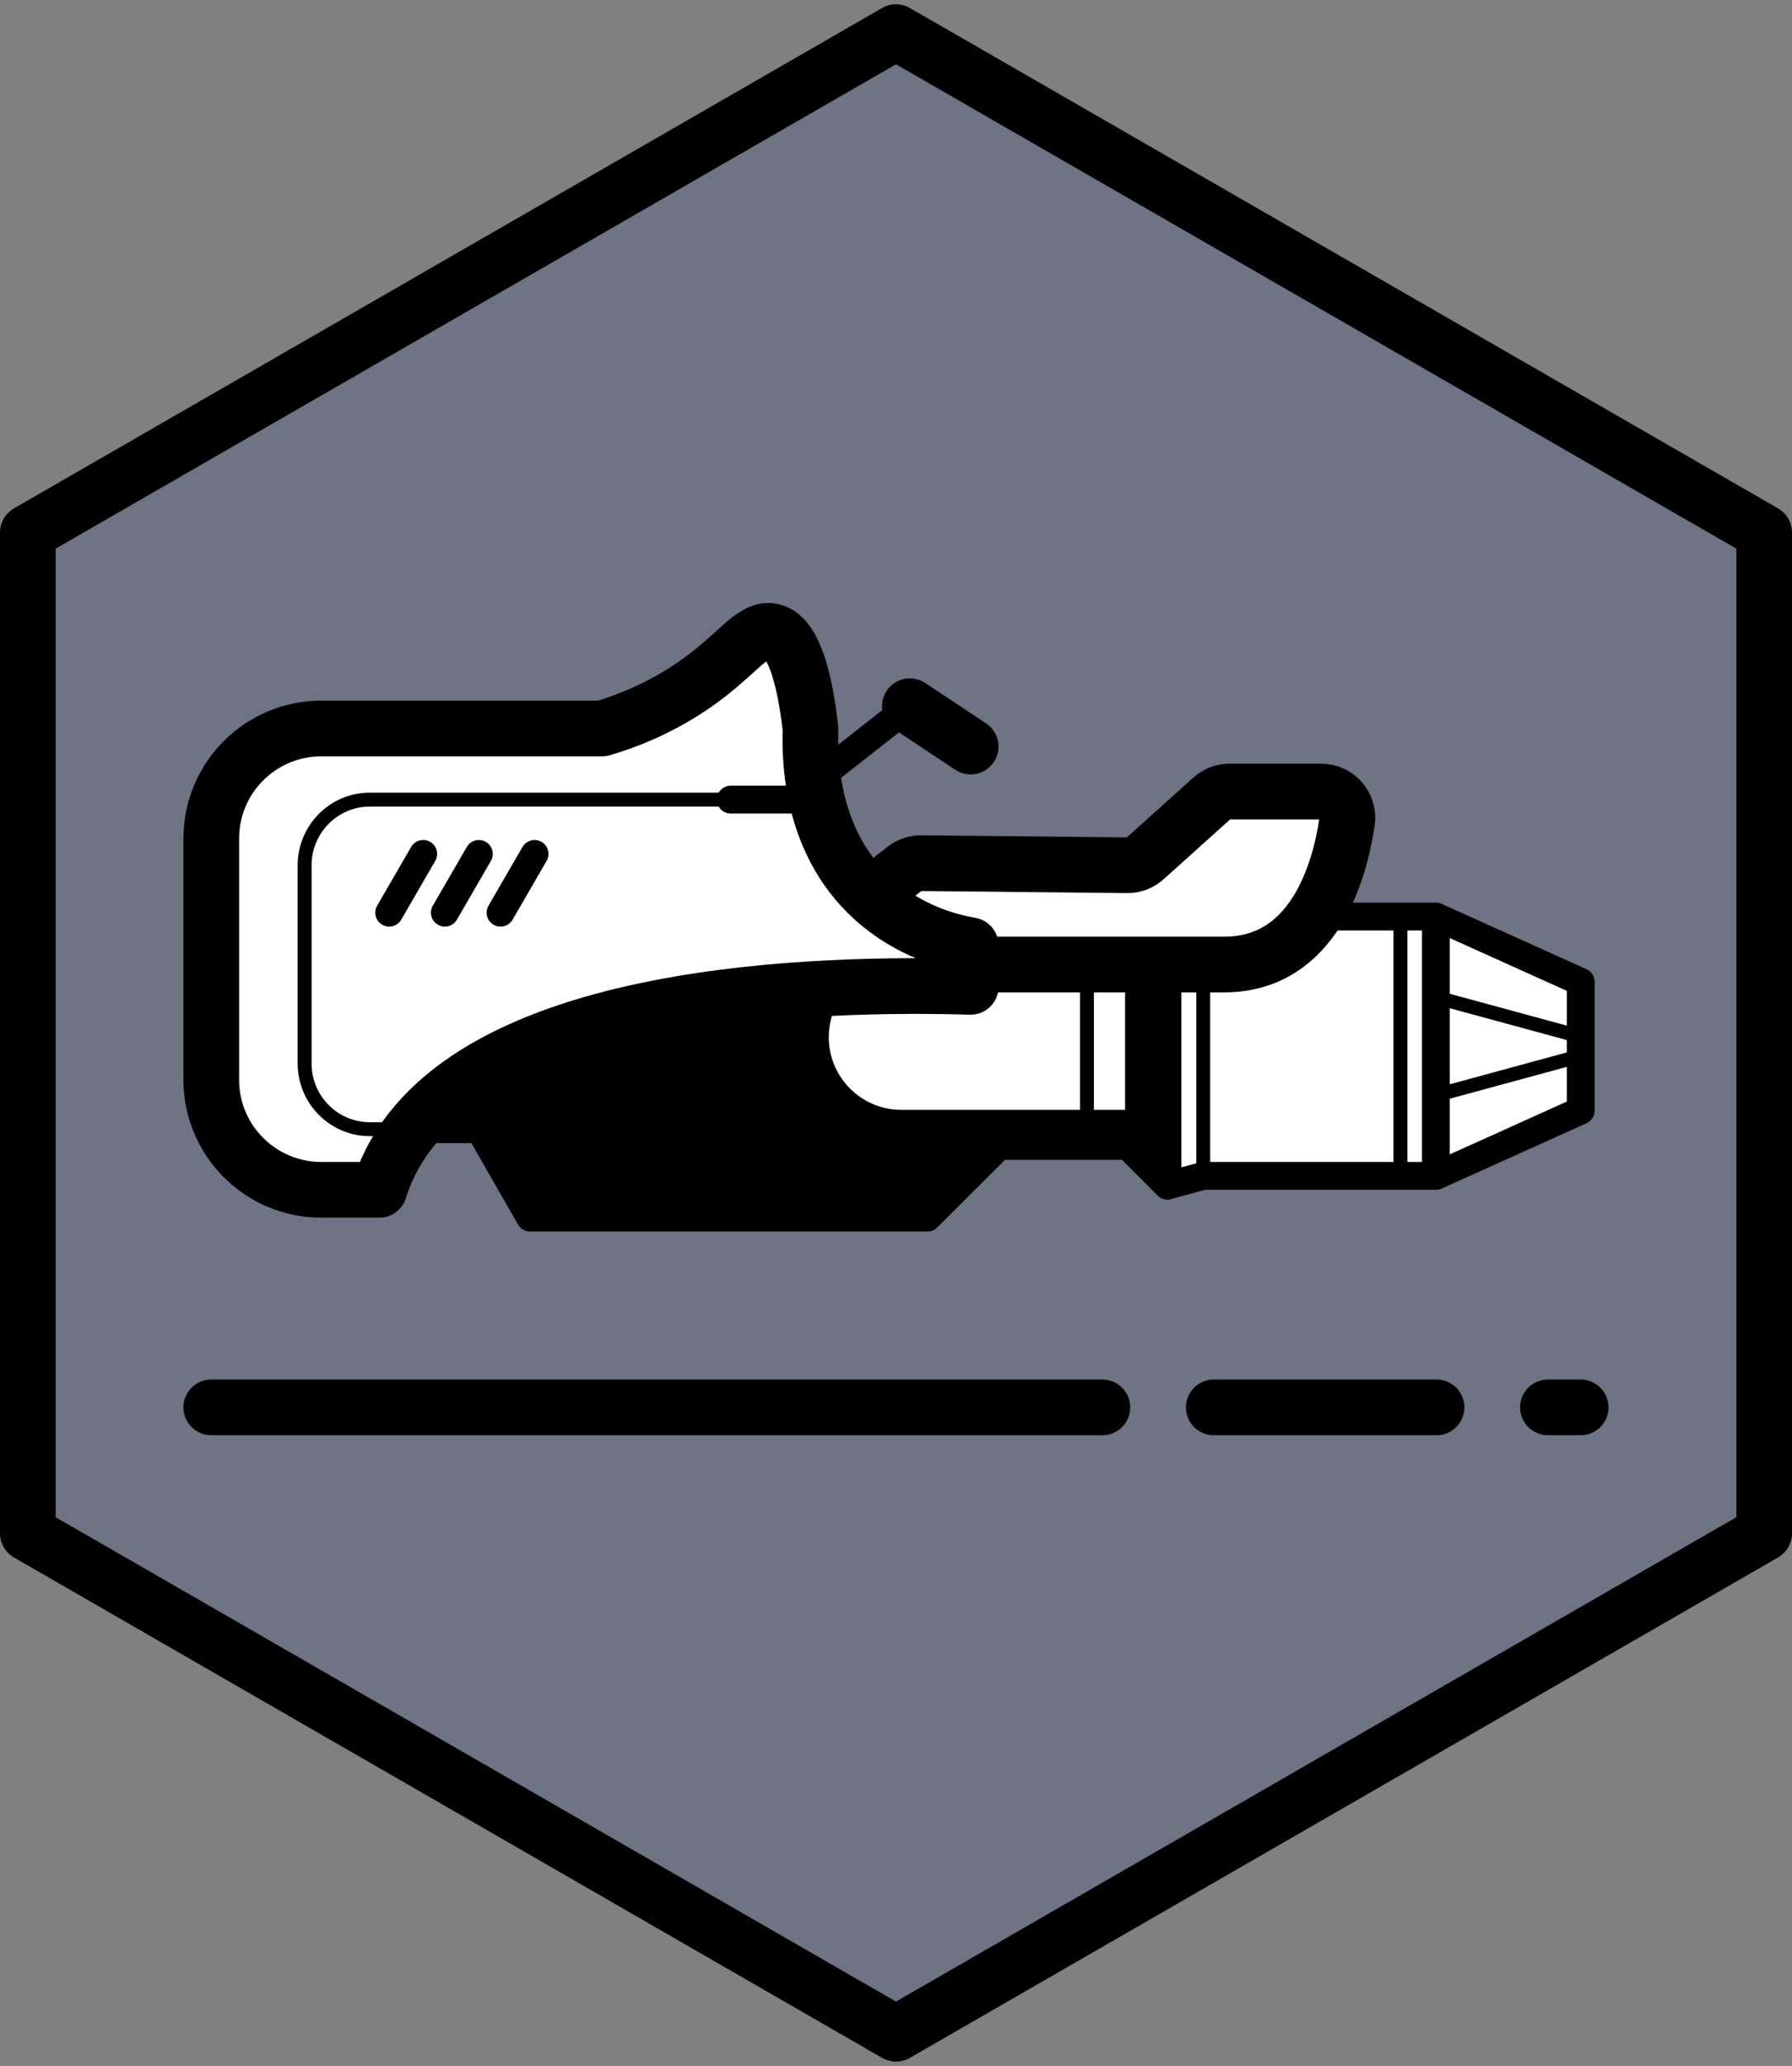 <svg xmlns="http://www.w3.org/2000/svg" xmlns:svg="http://www.w3.org/2000/svg" fill-rule="evenodd" stroke-linecap="round" stroke-linejoin="round" stroke-miterlimit="10" clip-rule="evenodd" viewBox="0 0 64.352 74.155" xml:space="preserve"><rect x="0" y="0" width="64.352" height="74.155" fill="#808080" stroke="none"/><path fill="#495790" fill-rule="nonzero" d="M63.35 55.192v-35.924l-31.176-17.961-31.176 17.961v35.924l31.176 17.962z" opacity=".3"/><path fill-rule="nonzero" d="M14.786 34.625v5.908h2.43l1.82 3.173h14.269l2.581-2.575h4.609l1.43 1.428v-7.934z"/><path fill="none" stroke="#000" d="M41.925 34.625v7.933l-1.43-1.427h-4.61l-2.58 2.575h-14.269l-1.82-3.174h-2.43v-5.907z"/><path fill="#fff" fill-rule="nonzero" d="m47.155 32.899-2.29 1.726h-2.94v7.934l1.28-.349h8.36l5.199-2.346v-4.62l-5.199-2.345Z"/><path fill="none" stroke="#000" d="M56.765 35.244v4.62l-5.2 2.345h-8.36l-1.28.349v-7.933h2.94l2.29-1.726h4.41zm-5.203-2.346v9.314"/><path fill="none" stroke="#000" stroke-width=".5" d="M50.29 32.898v9.314"/><g transform="translate(-3.824 -3.346)"><clipPath id="a"><path d="M4.824 22.462v35.924L36 76.347l31.176-17.961V22.462L36 4.5Z" clip-rule="nonzero"/></clipPath><g clip-path="url(#a)"><path fill="#fff" fill-rule="nonzero" d="M36.193 43.685c-1.714 0-3.108-1.394-3.108-3.108 0-1.714 1.394-3.108 3.108-3.108h8.533v6.216z"/><path fill-rule="nonzero" d="M45.227 36.968h-9.033c-1.99 0-3.608 1.619-3.608 3.608 0 1.99 1.618 3.608 3.608 3.608h9.033Zm-1 1v5.216h-8.033c-1.441 0-2.608-1.167-2.608-2.608 0-1.44 1.167-2.608 2.608-2.608h8.033"/><path fill="#fff" fill-rule="nonzero" stroke="#000" stroke-width="2" d="m44.942 34.163 2.405-2.163c.172-.155.397-.241.629-.241h3.293c.575 0 1.015.507.931 1.074-.262 1.777-1.185 5.135-4.419 5.135h-12.467c-.519 0-.94-.42-.94-.938v-.546c0-.291.135-.565.366-.743l1.582-1.217c.167-.129.372-.198.584-.195l7.397.075c.236.003.464-.083.639-.241Z"/><path fill="#fff" fill-rule="nonzero" d="M35.197 35.622c-2.403-2.156-2.281-5.375-2.268-6.127-.308-2.675-.881-3.387-1.383-3.491-.614-.129-1.129.652-2.295 1.559-1.377 1.071-2.771 1.625-3.803 1.932h-10.082c-2.184 0-3.955 1.767-3.955 3.947v8.666c0 2.18 1.771 3.947 3.955 3.947h2.079c.078-.248.169-.487.272-.718 2.934-6.563 15.869-6.709 20.965-6.569v-1.49c-.733-.126-2.182-.485-3.485-1.656"/><path fill="none" stroke="#000" stroke-width="2" d="M35.197 35.622c-2.403-2.156-2.281-5.375-2.268-6.127-.308-2.675-.881-3.387-1.383-3.491-.614-.129-1.129.652-2.295 1.559-1.377 1.071-2.771 1.625-3.803 1.932h-10.082c-2.184 0-3.955 1.767-3.955 3.947v8.666c0 2.18 1.771 3.947 3.955 3.947h2.079c.078-.248.169-.487.272-.718 2.934-6.563 15.869-6.709 20.965-6.569v-1.49c-.733-.126-2.182-.485-3.485-1.656Z"/><path fill="none" stroke="#000" d="M30.066 32.048h2.157l4.273-3.353"/><path fill="none" stroke="#000" stroke-width="2" d="m36.497 28.695 2.184 1.449"/><path fill="none" stroke="#000" stroke-width=".5" d="m60.586 41.247-5.2 1.415v-3.521l5.2 1.414m-17.729-2.587v5.216m4.176 2.374v-7.59m-14.256-5.92h-15.671c-1.294 0-2.343 1.057-2.343 2.36v7.11c0 1.304 1.049 2.36 2.343 2.36h3.892"/><path fill="none" stroke="#000" d="m19.021 33.998-1.221 2.109m3.22-2.109-1.221 2.109m3.221-2.109-1.221 2.109"/><path fill="none" stroke="#000" stroke-dasharray="32 4 8 4 2" stroke-width="2" d="M11.411 53.864h49.175"/></g></g><path fill="none" stroke="#000" stroke-linecap="butt" stroke-linejoin="miter" stroke-width="2" d="M63.352 55.039v-35.924l-31.176-17.961L1 19.115v35.924l31.176 17.962z"/></svg>